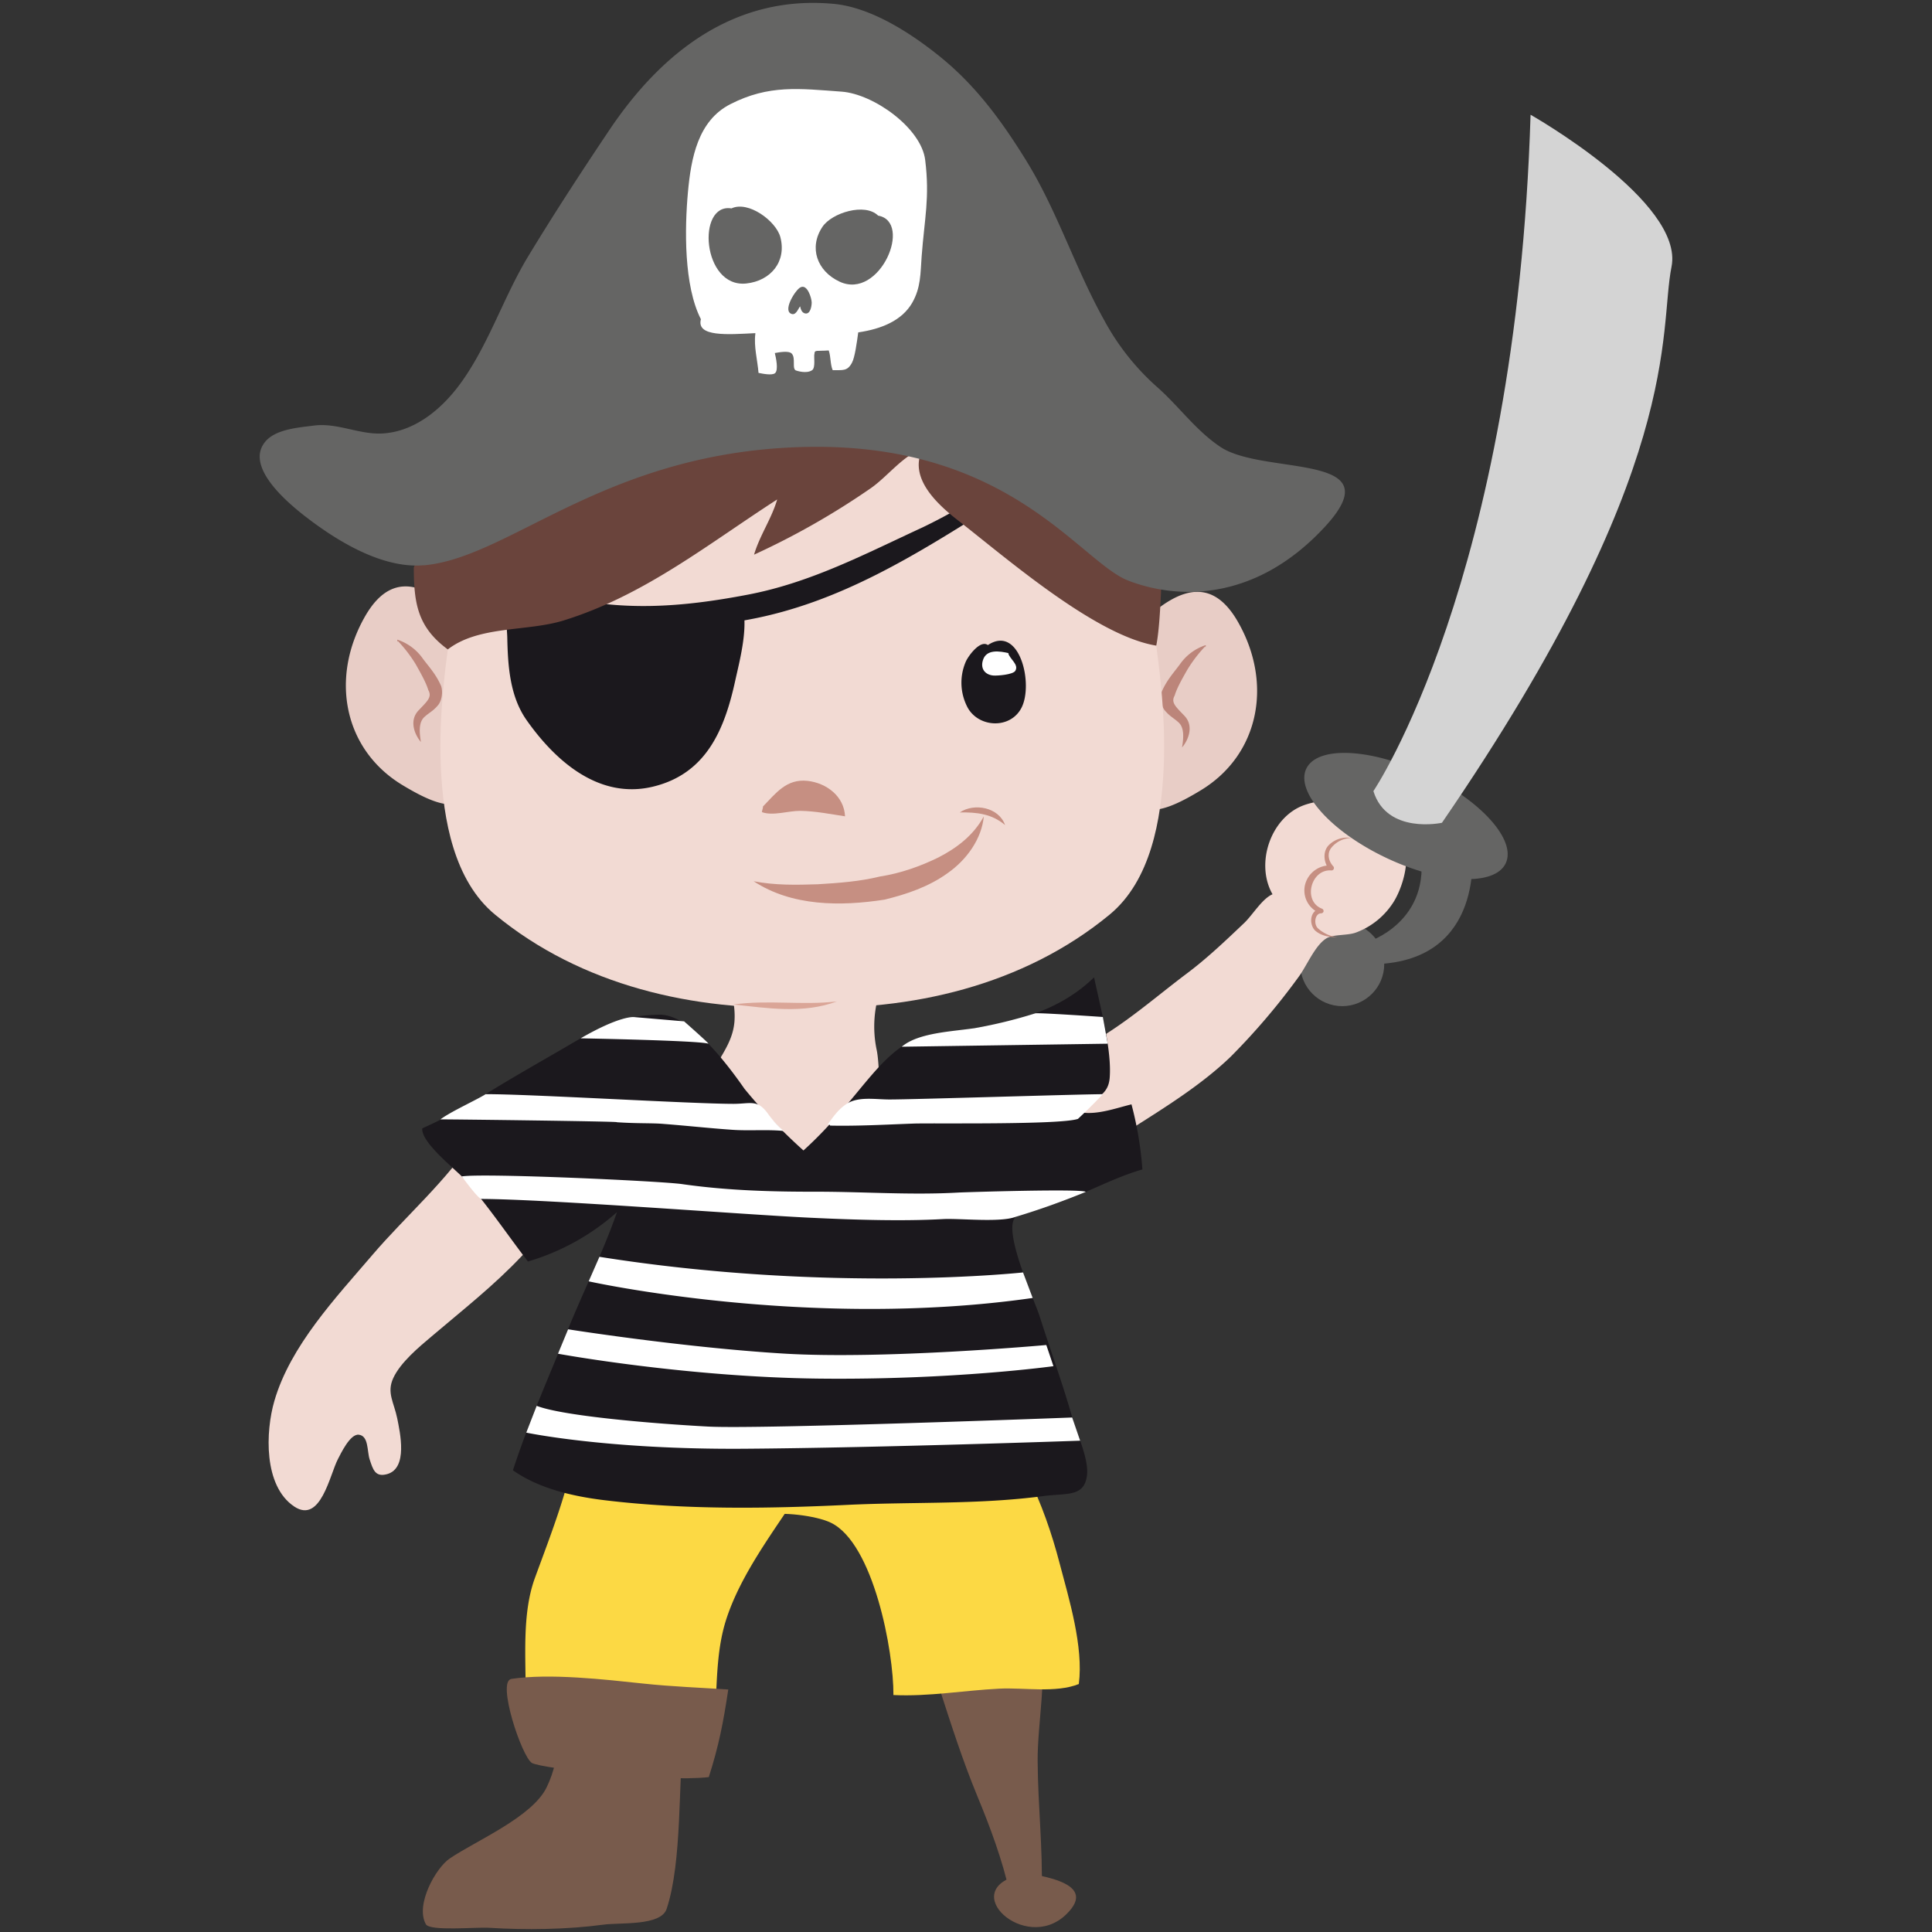 <?xml version="1.0" encoding="utf-8"?>
<svg version="1.1" xmlns="http://www.w3.org/2000/svg" xmlns:xlink="http://www.w3.org/1999/xlink" x="0px" y="0px"
	 viewBox="0 0 23 23" style="enable-background:new 0 0 100 100;" xml:space="preserve">
	 <rect x="0" y="0" width="23" height="23" fill="#333333" stroke="none"/>
	 <path
      fill="#785B4C"
      d="M6.633 20.107c.018.407.061.786-.125 1.17-.171.354-.838.634-1.153.847-.164.11-.415.551-.285.784.048.085.596.032.755.042.432.027.925.021 1.355-.037.204-.028.687.018.756-.188.187-.56.137-1.52.201-2.035.039-.307.171-.382.15-.694-.232-.006-.463-.04-.696-.036-.33.004-.67.1-.958.147z"
    />
    <g fill="#785B4C">
      <path d="M11.128 19.896c-.089-.093.041.16.056.204.141.436.275.856.45 1.28.152.367.299.761.384 1.145.126.006.257.006.383 0 .015-.51-.045-1.04-.048-1.556-.004-.45.12-1.036.024-1.455.017.047-.01.047-.024.07-.284-.514-1.465-.316-1.225.312z" />
      <path d="M12.144 22.32c-.76.177.057.937.543.476.447-.423-.454-.474-.595-.528" />
    </g>
    <path
      fill="#E8CDC6"
      d="M5.654 7.508c-.433-.451-.93-.835-1.31-.167-.416.73-.254 1.58.445 2.004.546.33.854.377 1.08-.315a1.797 1.797 0 0 0-.215-1.522z"
    />
    <path
      fill="#BC857A"
      d="M4.732 7.643l-.003-.023v-.005l.007.002a.599.599 0 0 1 .3.227c.078.103.155.185.215.322.023.067.012.18-.044.238-.051.06-.108.088-.146.124-.077.06-.071.18-.05.305-.074-.085-.145-.255-.027-.377.102-.108.162-.157.115-.24-.027-.092-.095-.21-.151-.31a1.645 1.645 0 0 0-.217-.281l.007-.003-.006.021z"
    />
    <path
      fill="#E8CDC6"
      d="M13.429 7.573c.433-.452.93-.835 1.31-.167.416.73.254 1.58-.445 2.003-.545.331-.854.378-1.08-.314a1.797 1.797 0 0 1 .215-1.522z"
    />
    <path
      fill="#BC857A"
      d="M14.352 7.708l-.007-.021.007.003a1.655 1.655 0 0 0-.216.281c-.057.1-.125.218-.152.31-.047.083.013.132.116.24.117.122.046.292-.028.377.021-.125.027-.245-.05-.305-.038-.036-.094-.065-.145-.124-.057-.058-.068-.17-.045-.238.06-.137.138-.219.214-.322a.599.599 0 0 1 .302-.227l.007-.002v.005l-.003.023z"
    />
    <path
      fill="#F2DAD3"
      d="M8.497 11.32c.127.258.267.531.247.835-.02.286-.218.469-.312.714.526.248 1.049 1.816 1.628 1.659.413-.112.449-1.695.376-2.032a1.352 1.352 0 0 1 .057-.748c.034-.095.242-.384.2-.474-.046-.096-.75-.133-.849-.136-.27-.008-.892-.009-1.347.182z"
    />
    <g fill="#F2DAD3">
      <path d="M9.592 3.712c-.1-.002-.201 0-.302.004-.879.04-1.686.319-2.444.754-.369.211-.843.41-1.22.78-.012 1.268-.438 2.59-.377 3.898.028.602.153 1.335.644 1.74 1.023.844 2.367 1.154 3.682 1.104" />
      <path d="M9.51 3.712c.101-.002.202 0 .303.004.878.04 1.685.319 2.444.754.369.211.842.41 1.219.78.012 1.268.438 2.59.377 3.898-.028.602-.152 1.335-.643 1.74-1.024.844-2.367 1.154-3.683 1.104" />
    </g>
    <path
      fill="#C68F82"
      d="M8.972 10.491c.258.05.512.044.762.036.25-.015.5-.033.74-.092.245-.038.478-.12.695-.226.212-.109.416-.257.543-.49-.025.267-.203.516-.43.675-.225.163-.49.252-.752.316-.525.081-1.103.08-1.558-.219zM9.082 9.602c.154-.158.28-.333.531-.306.227.025.436.184.447.422-.173-.026-.35-.062-.53-.065-.142-.002-.328.064-.46.015.004-.03.017-.057.012-.066z"
    />
    <path
      fill="#1B181D"
      d="M6.052 7.21a.07.07 0 0 0-.003-.039c-.042.103-.013.302-.01.42.007.335.03.698.23.982.345.49.862.944 1.5.793.64-.152.857-.682.984-1.264.056-.254.174-.69.066-.939-.508.066-1.02.138-1.535.152a4.918 4.918 0 0 1-.84-.069c-.118-.017-.287-.024-.392-.036z"
    />
    <path
      fill="#1B181D"
      d="M5.412 6.988c.019.091.157.122.234.153.27.11.547.195.834.248a6.797 6.797 0 0 0 2.423-.011C10 7.177 10.91 6.6 11.839 6.015c.138-.088.36-.23.144-.397-.051.108-.141.166-.242.23a6.35 6.35 0 0 1-.757.43c-.685.316-1.33.658-2.08.801-.783.15-1.526.21-2.305-.002-.222-.06-.429-.152-.638-.244-.087-.038-.2-.115-.299-.12-.146-.008-.29.136-.25.275zM11.761 7.68c-.089-.068-.234.128-.264.198a.63.63 0 0 0 .025.55c.134.235.504.253.637.001.148-.279-.018-.999-.398-.75z"
    />
    <path
      fill="#C68F82"
      d="M11.426 9.672c.17-.116.465-.063.539.15-.156-.133-.336-.154-.539-.15z"
    />
    <g fill="#656564">
      <circle cx="15.979" cy="11.478" r="0.5" />
      <path d="M17.522 10.117s.167 1.316-1.144 1.361l-.096-.264s.77-.238.624-1.097h.616z" />
    </g>
    <path
      fill="#F2DAD3"
      d="M12.616 12.586c.204.011.42-.193.577-.294.327-.211.62-.465.931-.699.245-.183.468-.396.69-.607.101-.098.212-.287.335-.34-.21-.37-.018-.918.373-1.06.136-.05.444-.106.553.004.06.062.022.14.119.198.131.077.3.017.432.131.209.183.093.605-.029.808a.9.9 0 0 1-.453.374c-.098.038-.267.02-.35.068-.14.082-.24.338-.341.47a8.052 8.052 0 0 1-.8.939c-.35.337-.778.601-1.186.861-.234.15-.474.303-.72.432-.088.046-.19.113-.292.101-.073-.188-.06-.418-.074-.616-.01-.154-.053-.342 0-.491.059-.168.282-.328.444-.383"
    />
    <g fill="#FCD944">
      <path d="M6.879 17.055c-.067.573-.314 1.19-.512 1.733-.157.433-.104.96-.11 1.418.404.085.824.078 1.24.08.336.004.689.073 1.02.049.02-.36.018-.723.133-1.07.225-.681.78-1.297 1.119-1.92-.045.038-.096.063-.163.047a13.724 13.724 0 0 0-1.468-.247c-.358-.044-.836 0-1.26-.09z" />
      <path d="M8.73 18.28c-.03.057.245-.21.383-.242.186-.044.601.004.777.089.509.244.75 1.533.746 2.052.422.02.839-.055 1.26-.076.295-.015.673.055.947-.055.058-.445-.118-1.017-.23-1.443-.18-.69-.492-1.44-1.028-1.925-.544-.491-1.547-.561-2.082-.006-.39.404-.589 1-.774 1.606z" />
    </g>
    <path
      fill="#785B4C"
      d="M6.087 19.987c.459-.069 1.114.007 1.577.056.324.035.69.049 1.006.07-.06.396-.11.66-.232 1.043-.547.063-1.99-.102-2.105-.168-.12-.069-.422-.974-.246-1z"
    />
    <path
      fill="#F2DAD3"
      d="M5.647 13.544c-.318.504-.824.939-1.213 1.395-.434.508-.977 1.08-1.168 1.74-.105.361-.131 1.011.237 1.256.315.209.423-.38.52-.565.03-.056.144-.304.249-.29.118.014.097.196.128.292.04.122.066.217.209.177.25-.07.153-.496.12-.663-.04-.194-.127-.305-.048-.479.086-.188.308-.372.46-.5.366-.311.743-.606 1.073-.957.11-.118.55-.403.581-.58.02-.114-.128-.337-.193-.433-.222-.326-.445-.516-.955-.393z"
    />
    <path
      fill="#1B181D"
      d="M8.863 12.962c-.373-.536-.733-.888-1.014-.882-.445.008-.691.136-1.052.348-.366.215-.844.481-1.184.706a6.956 6.956 0 0 1-.586.299c-.016.173.413.5.516.618.27.308.496.646.742.967a2.77 2.77 0 0 0 1.06-.588c-.166.48-.4.94-.59 1.413-.233.58-.457 1.076-.649 1.66.307.218.717.311 1.085.356.955.116 1.942.102 2.902.056.775-.037 1.553-.002 2.324-.104.284-.038.49.014.523-.246.025-.196-.122-.501-.175-.69-.115-.406-.26-.8-.387-1.201-.058-.184-.4-.923-.312-1.147.061-.154.332-.144.508-.201.348-.114.676-.304 1.026-.404a4.187 4.187 0 0 0-.13-.775c-.18.044-.394.123-.587.098.162-.197.312-.201.328-.418.025-.338-.115-.848-.186-1.192-.524.507-1.209.574-1.913.677-.605.088-.817.722-1.547 1.384a6.6 6.6 0 0 1-.702-.734z"
    />
    <path
      fill="#6A443C"
      d="M5 6.678c-.041.01-.07.057-.074.082.002.419.043.705.405.971.369-.285.942-.21 1.377-.344.962-.298 1.718-.908 2.544-1.441-.065.227-.209.43-.275.657a9.079 9.079 0 0 0 1.388-.79c.201-.139.393-.4.618-.467-.169.337.166.65.418.846.567.44 1.635 1.375 2.364 1.494.068-.344.062-1.128.094-1.432.092-.865-1.06-1.69-1.794-2.055-1.604-.795-3.245-.072-4.724.614-.734.341-1.675.778-2.34 1.865z"
    />
    <path
      fill="#656564"
      d="M5.045 6.73c1.04-.09 2.177-1.371 4.583-1.41 2.406-.038 3.23 1.37 3.806 1.593.576.221 1.502.261 2.336-.639.834-.9-.724-.607-1.242-.954-.297-.199-.494-.486-.758-.717a2.908 2.908 0 0 1-.628-.797c-.345-.619-.558-1.304-.933-1.907-.287-.462-.59-.877-1.014-1.221-.343-.278-.821-.59-1.27-.632-1.179-.11-2.054.576-2.68 1.516-.326.486-.646.977-.95 1.478-.293.48-.465 1.03-.789 1.491-.22.314-.547.603-.946.629-.277.018-.54-.129-.82-.094-.174.023-.446.04-.574.183-.278.31.3.772.509.93.366.278.89.592 1.37.55z"
    />
    <path
      fill="#FFF"
      d="M10.019 1.091c-.502-.036-.864-.086-1.324.149-.387.197-.468.644-.505 1.045-.04.437-.05 1.117.154 1.515-.056.212.315.183.648.166v.01c-.019.149.026.313.038.463.044.009.162.034.197.003.043-.037.01-.186-.003-.239.045-.008.163-.031.2.005.056.056-.005.194.06.205 0 0 .117.04.184-.006.044-.03.017-.164.028-.197.002-.047.025-.028.17-.038.026.076.017.164.047.235.117-.003.174.017.23-.09.033-.06.058-.24.074-.36.274-.04.52-.139.643-.353.103-.18.097-.347.112-.552.034-.453.098-.697.042-1.148-.047-.38-.613-.785-.995-.813zM8.883 3.375c-.525.054-.593-.962-.175-.894.2-.095.531.15.582.342.076.29-.113.521-.407.552zm.78.226c0 .044-.016.145-.08.13-.04-.01-.05-.052-.058-.084-.025.031-.052.12-.113.085-.088-.05.06-.284.117-.311.082-.044.133.128.134.18zm.332-.248c-.268-.125-.37-.406-.203-.654.111-.165.505-.288.662-.132.417.073.02 1.01-.459.786zM12.014 7.777c-.114-.027-.275-.053-.314.087-.03.104.034.17.125.178.048.004.234-.01.262-.056.046-.075-.067-.14-.084-.21"
    />
    <path
      fill="#DAA597"
      d="M8.732 11.958c.415-.057.821.012 1.23-.036-.399.149-.825.08-1.23.036z"
    />
    <ellipse
      transform="rotate(-64.634 16.737 9.714)"
      fill="#656564"
      cx="16.737"
      cy="9.715"
      rx="0.551"
      ry="1.314"
    />
    <path
      fill="#D4D4D4"
      d="M17.166 9.795s-.655.143-.816-.377c0 0 1.701-2.512 1.871-8.052 0 0 1.833 1.037 1.678 1.81s.17 2.387-2.733 6.619z"
    />
    <g>
      <path
        fill="#C68F82"
        d="M16.09 9.976a.313.313 0 0 0-.238.113c-.057.068-.038.161.02.224a.029.029 0 0 1-.025.049c-.242-.016-.34.364-.111.455.015.005.024.02.02.036-.004.012-.017.02-.029.02-.07 0-.092.12-.04.176a.421.421 0 0 0 .237.109c-.09-.002-.189-.011-.268-.08-.071-.07-.07-.238.066-.263l-.009.056a.29.29 0 0 1-.176-.341.304.304 0 0 1 .312-.227l-.024.048c-.066-.076-.083-.212-.006-.29a.31.31 0 0 1 .27-.085z"
      />
    </g>
    <path
      fill="#FFF"
      d="M6.265 17.055s.96.204 2.598.192 3.996-.096 3.996-.096l-.095-.276s-3.706.141-4.332.108-1.725-.123-2.043-.247l-.124.319zM6.644 16.116s1.513.278 3.107.296 2.79-.148 2.79-.148l-.085-.252s-1.924.175-3.127.102-2.566-.289-2.566-.289l-.12.29zM7.008 15.254s2.612.581 5.286.198l-.115-.304s-2.289.251-5.043-.186l-.128.292zM5.727 14.273c.793.003 3.133.187 3.924.224.545.026 1.102.042 1.574.016.199-.011.681.044.866-.027.45-.134.835-.297.835-.297-.044-.04-1.451.004-1.517.008-.563.032-1.123-.01-1.685-.01-.537.001-1.068-.014-1.6-.09-.247-.037-2.377-.134-2.626-.092.081.11.198.26.23.268zM7.344 13.36c.254.017.417.008.556.02.273.021.545.051.818.07.202.014.416-.006.612.014a1.18 1.18 0 0 1-.191-.21c-.125-.17-.205-.113-.408-.113-.506 0-2.444-.118-2.95-.115-.11.07-.413.206-.538.3.057-.002 2.087.023 2.1.033zM9.883 13.4c.33.007.66-.012.99-.024.226-.008 1.747.017 1.96-.056a6.66 6.66 0 0 0 .296-.294c-.3.001-2.24.063-2.54.063-.175 0-.377-.04-.517.057-.097.066-.155.152-.22.243.013-.002.02-.009.03.01zM6.912 12.361s1.413.026 1.52.064c.024.008-.288-.266-.288-.266l-.596-.051s-.16-.022-.636.253zM10.735 12.461l2.452-.036-.058-.318s-.774-.054-.806-.043a5.648 5.648 0 0 1-.72.176c-.291.043-.67.055-.868.221z"
    />
  </svg>